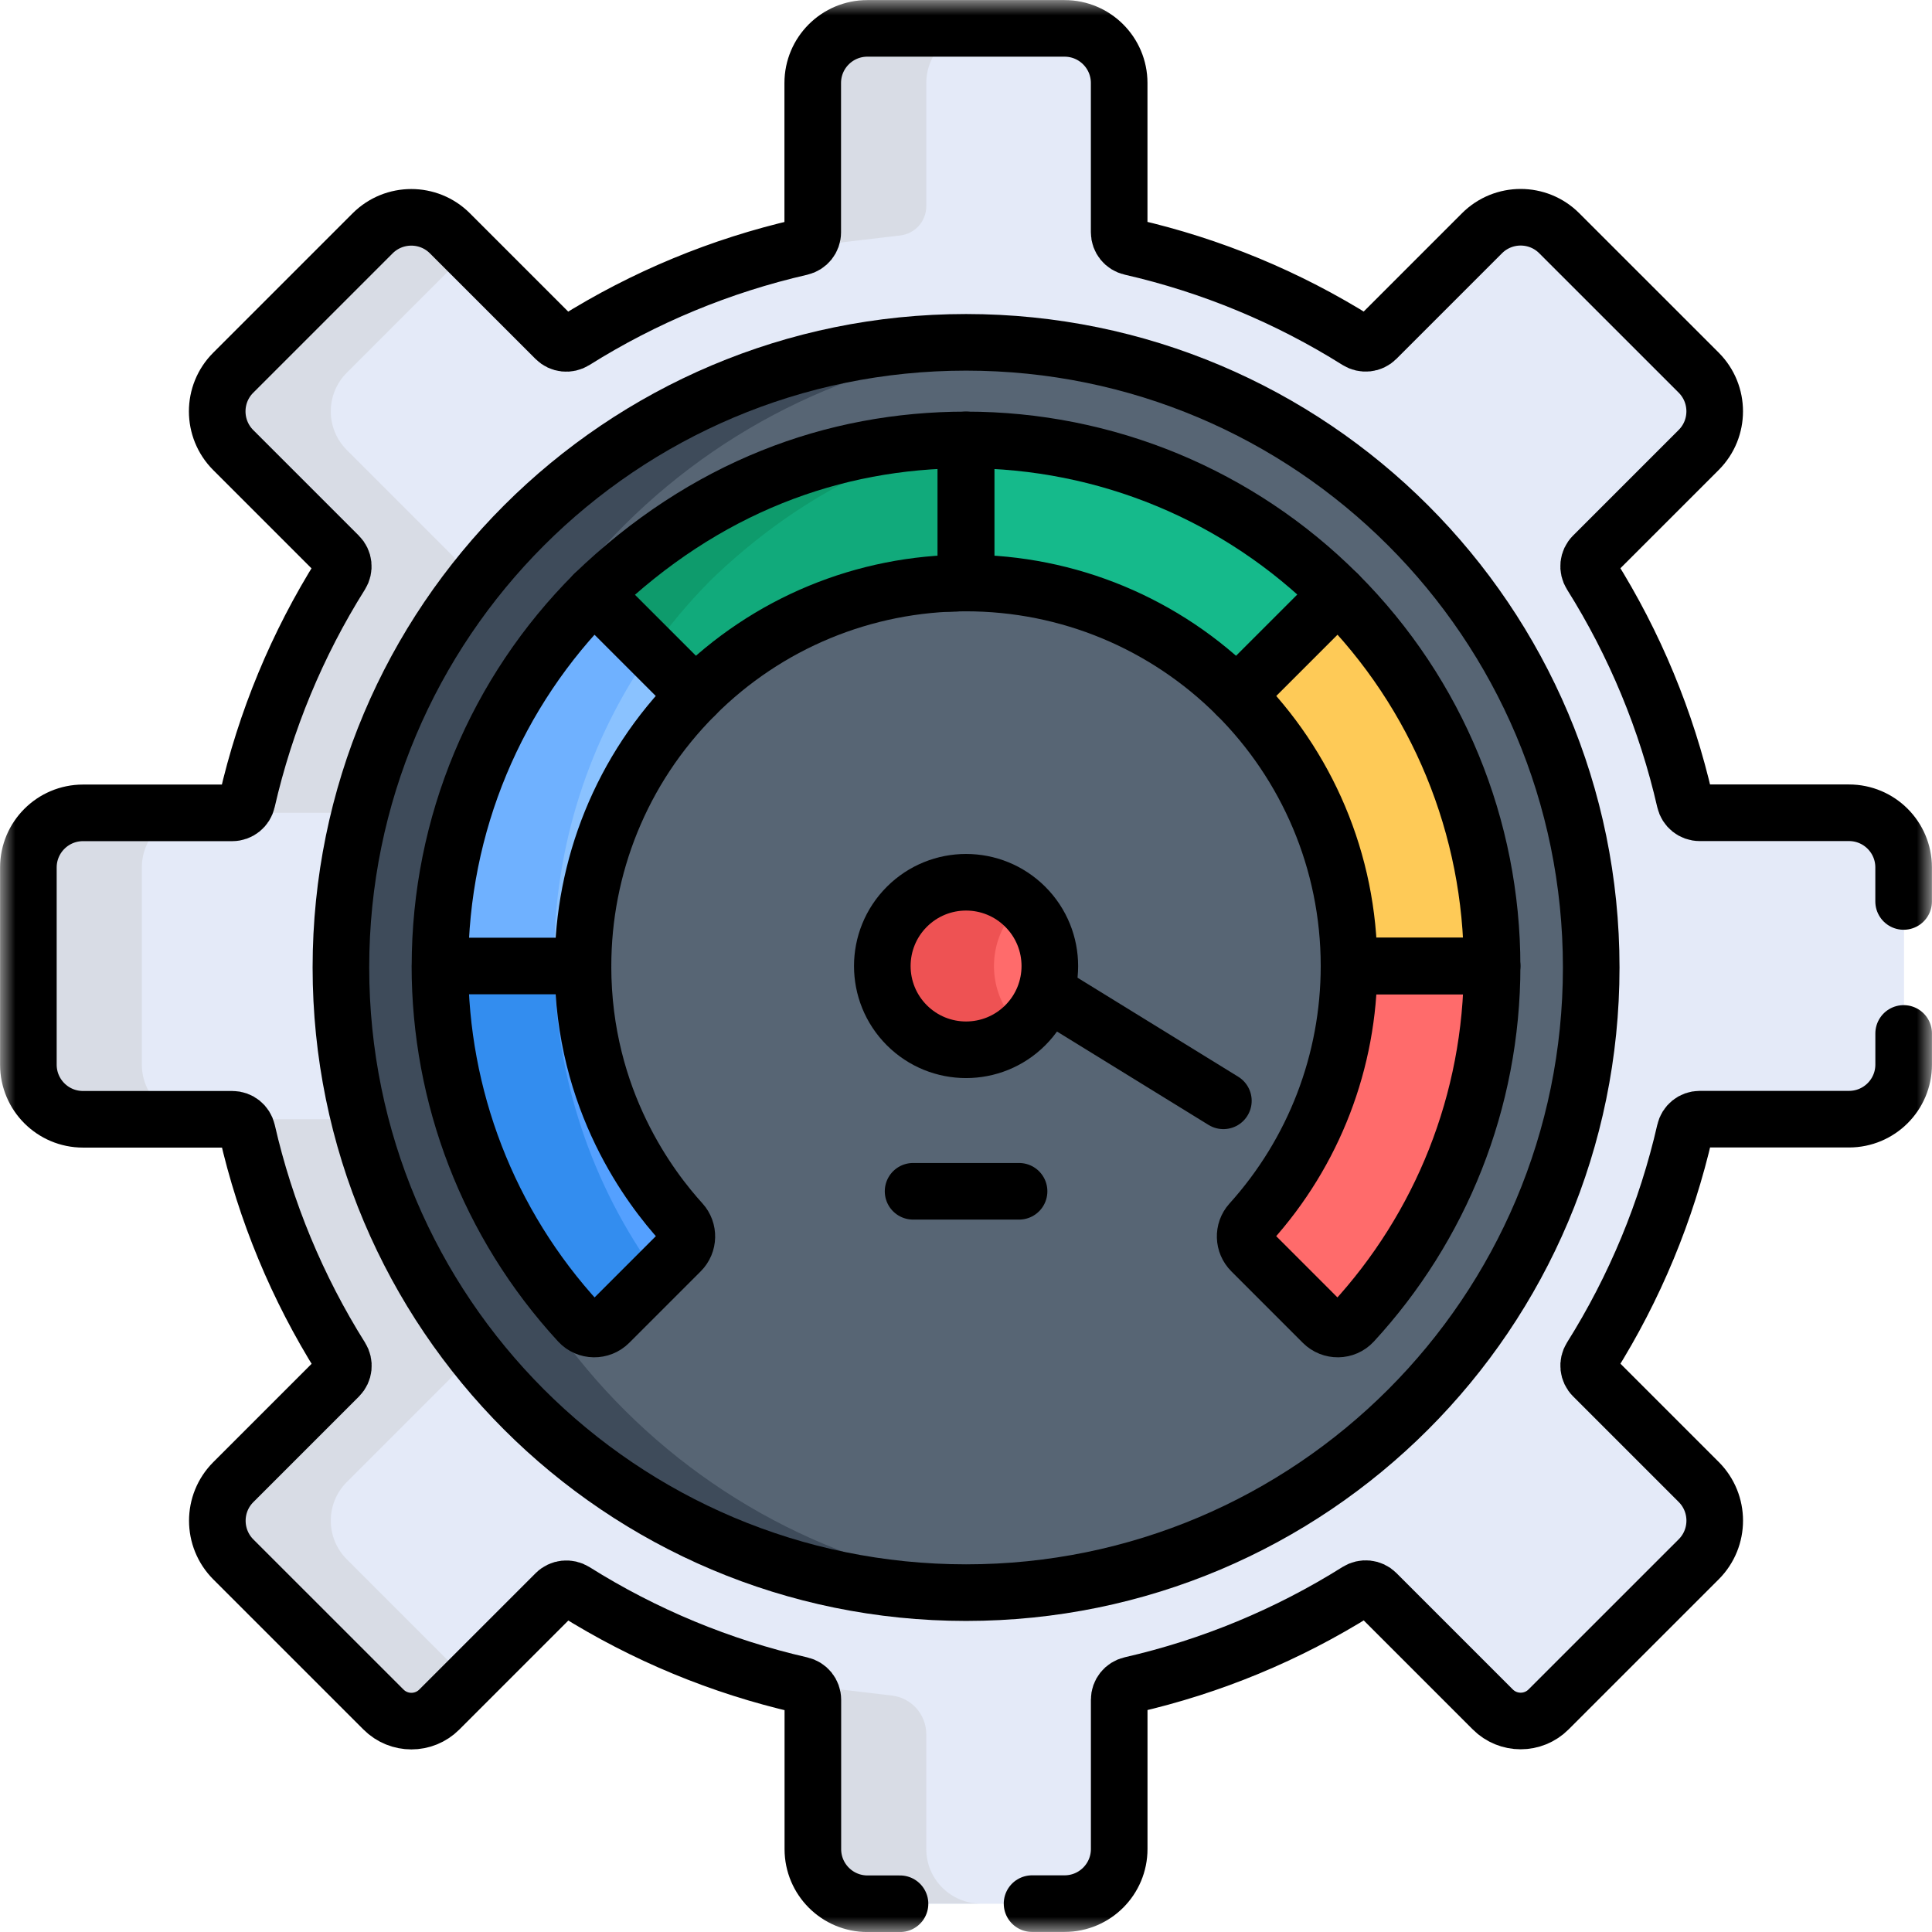 <svg width="64" height="64" viewBox="0 0 64 64" fill="none" xmlns="http://www.w3.org/2000/svg">
<g clip-path="url(#clip0_1463_13422)">
<mask id="mask0_1463_13422" style="mask-type:luminance" maskUnits="userSpaceOnUse" x="0" y="0" width="64" height="64">
<path d="M64 0H0V64H64V0Z" fill="white"/>
</mask>
<g mask="url(#mask0_1463_13422)">
<path d="M61.261 26.924H56.313C56.078 26.924 55.876 26.76 55.823 26.53C55.215 23.874 54.164 21.338 52.714 19.03C52.589 18.83 52.615 18.572 52.782 18.405L56.282 14.905C56.988 14.199 56.988 13.053 56.282 12.345L51.663 7.727C50.956 7.02 49.81 7.02 49.103 7.727L45.603 11.227C45.437 11.393 45.178 11.419 44.978 11.294C42.67 9.844 40.134 8.793 37.478 8.185C37.248 8.133 37.084 7.932 37.084 7.695V2.75C37.084 1.75 36.274 0.94 35.274 0.94H28.743C27.743 0.94 26.933 1.75 26.933 2.75V7.698C26.933 7.933 26.769 8.135 26.539 8.188C23.883 8.795 21.347 9.847 19.039 11.297C18.839 11.422 18.581 11.395 18.414 11.229L14.914 7.729C14.208 7.023 13.062 7.023 12.354 7.729L7.735 12.348C7.029 13.054 7.029 14.2 7.735 14.908L11.236 18.408C11.402 18.574 11.429 18.833 11.303 19.033C9.853 21.34 8.802 23.877 8.194 26.533C8.142 26.763 7.94 26.927 7.704 26.927H2.759C1.759 26.927 0.949 27.737 0.949 28.737V35.268C0.949 36.268 1.759 37.078 2.759 37.078H7.707C7.942 37.078 8.144 37.242 8.197 37.472C8.805 40.128 9.855 42.664 11.306 44.972C11.431 45.172 11.404 45.43 11.238 45.597L7.738 49.097C7.032 49.803 7.032 50.949 7.738 51.657L12.712 56.63C13.223 57.142 14.05 57.142 14.562 56.63L18.417 52.775C18.583 52.609 18.842 52.583 19.042 52.708C21.349 54.158 23.886 55.209 26.542 55.817C26.772 55.869 26.936 56.07 26.936 56.307V61.254C26.936 62.254 27.745 63.064 28.745 63.064H35.277C36.277 63.064 37.087 62.254 37.087 61.254V56.307C37.087 56.072 37.251 55.869 37.48 55.817C40.137 55.209 42.673 54.158 44.98 52.708C45.181 52.583 45.439 52.609 45.605 52.775L49.461 56.63C49.972 57.142 50.799 57.142 51.31 56.63L56.284 51.657C56.99 50.95 56.99 49.804 56.284 49.097L52.784 45.597C52.618 45.43 52.592 45.172 52.717 44.972C54.167 42.664 55.218 40.128 55.825 37.472C55.878 37.242 56.079 37.078 56.316 37.078H61.263C62.263 37.078 63.073 36.268 63.073 35.268V28.737C63.073 27.737 62.263 26.927 61.263 26.927" fill="#E4EAF8"/>
<path d="M11.238 18.407C11.404 18.573 11.43 18.832 11.305 19.032C9.855 21.339 8.804 23.875 8.196 26.532C8.144 26.76 7.943 26.925 7.706 26.925H11.456C11.691 26.925 11.894 26.762 11.946 26.532C12.554 23.875 13.605 21.339 15.055 19.032C15.18 18.832 15.154 18.573 14.988 18.407L11.488 14.907C10.781 14.2 10.781 13.054 11.488 12.347L15.511 8.323L14.916 7.728C14.209 7.022 13.064 7.022 12.356 7.728L7.738 12.347C7.031 13.053 7.031 14.199 7.738 14.907L11.238 18.407Z" fill="#D8DCE5"/>
<path d="M11.488 51.654C10.781 50.946 10.781 49.801 11.488 49.094L14.988 45.594C15.154 45.428 15.181 45.169 15.055 44.969C13.605 42.661 12.554 40.125 11.946 37.469C11.894 37.24 11.693 37.075 11.456 37.075H7.706C7.941 37.075 8.144 37.239 8.196 37.469C8.804 40.125 9.855 42.661 11.305 44.969C11.43 45.169 11.404 45.428 11.238 45.594L7.738 49.094C7.031 49.801 7.031 50.946 7.738 51.654L12.711 56.628C13.223 57.139 14.05 57.139 14.561 56.628L15.511 55.678L11.488 51.655V51.654Z" fill="#D8DCE5"/>
<path d="M4.699 35.265V28.734C4.699 27.734 5.509 26.924 6.509 26.924H2.759C1.759 26.924 0.949 27.734 0.949 28.734V35.265C0.949 36.265 1.759 37.075 2.759 37.075H6.509C5.509 37.075 4.699 36.265 4.699 35.265Z" fill="#D8DCE5"/>
<path d="M28.744 0.94C27.744 0.94 26.934 1.75 26.934 2.75V7.698C26.934 7.933 26.77 8.135 26.54 8.188L29.821 7.8C30.314 7.743 30.685 7.325 30.685 6.829V2.749C30.685 1.749 31.495 0.939 32.495 0.939H28.745L28.744 0.94Z" fill="#D8DCE5"/>
<path d="M52.273 32.049C52.273 43.487 43.002 52.758 31.564 52.758C20.127 52.758 10.855 43.487 10.855 32.049C10.855 20.612 20.127 11.34 31.564 11.34C43.002 11.34 52.273 20.612 52.273 32.049Z" fill="#576574"/>
<path d="M14.605 32.049C14.605 21.244 22.881 12.374 33.439 11.426C32.822 11.371 32.197 11.341 31.564 11.341C20.127 11.341 10.855 20.613 10.855 32.05C10.855 43.488 20.127 52.759 31.564 52.759C32.197 52.759 32.822 52.729 33.439 52.674C22.881 51.726 14.605 42.856 14.605 32.051" fill="#3E4B5A"/>
<path d="M44.333 19.678C41.057 16.403 36.646 14.573 32.011 14.573V19.313C35.407 19.313 38.612 20.659 40.982 23.029L42.8 21.212L44.333 19.678Z" fill="#15BA8B"/>
<path d="M19.686 19.678L23.038 23.029C25.42 20.645 28.634 19.313 32.009 19.313V14.573C27.619 14.573 23.35 16.143 19.686 19.677" fill="#11AA7B"/>
<path d="M19.322 32C19.322 28.743 20.573 25.494 23.038 23.029L19.687 19.678C16.451 22.914 14.582 27.31 14.582 32H19.322Z" fill="#8AC2FF"/>
<path d="M19.322 32H14.582C14.582 36.303 16.167 40.525 19.188 43.804C19.454 44.094 19.912 44.099 20.191 43.82L22.559 41.451C22.822 41.189 22.832 40.765 22.582 40.49C21.586 39.391 19.322 36.476 19.322 32.001" fill="#54A0FF"/>
<path d="M23.559 19.204C26.018 16.833 28.744 15.329 31.596 14.578C27.353 14.674 23.236 16.255 19.686 19.678L21.575 21.566C22.168 20.724 22.831 19.934 23.559 19.205" fill="#0E9B6C"/>
<path d="M18.355 31.766C18.355 28.046 19.509 24.508 21.574 21.565L19.685 19.676C16.449 22.913 14.58 27.309 14.58 31.999H18.356C18.356 31.921 18.354 31.843 18.354 31.765" fill="#6FB1FF"/>
<path d="M18.358 32H14.582C14.582 36.303 16.167 40.525 19.188 43.804C19.456 44.094 19.912 44.099 20.191 43.82L21.771 42.24C19.573 39.234 18.407 35.65 18.358 32Z" fill="#338DEF"/>
<path d="M44.333 19.678L40.981 23.029C43.285 25.333 44.698 28.515 44.698 32H49.436C49.436 27.43 47.648 22.991 44.333 19.678Z" fill="#FECA57"/>
<path d="M44.698 32C44.698 35.153 43.534 38.169 41.432 40.498C41.185 40.771 41.2 41.191 41.46 41.451L43.829 43.82C44.108 44.099 44.564 44.094 44.83 43.804C47.724 40.663 49.437 36.496 49.437 32H44.697H44.698Z" fill="#FF6B6B"/>
<path d="M33.974 33.963C32.89 35.046 31.134 35.046 30.05 33.963C28.966 32.879 28.966 31.123 30.05 30.039C31.134 28.955 32.89 28.955 33.974 30.039C35.058 31.123 35.058 32.879 33.974 33.963Z" fill="#FF6B6B"/>
<path d="M33.857 29.933C32.767 28.959 31.095 28.993 30.049 30.039C28.965 31.123 28.965 32.879 30.049 33.963C31.095 35.009 32.767 35.042 33.857 34.069C32.715 33.057 32.61 31.31 33.623 30.168C33.697 30.085 33.774 30.007 33.857 29.934" fill="#EE5253"/>
<path d="M30.684 61.25V57.449C30.684 56.795 30.195 56.244 29.545 56.167L26.54 55.812C26.77 55.865 26.934 56.066 26.934 56.303V61.25C26.934 62.25 27.744 63.06 28.744 63.06H32.494C31.494 63.06 30.684 62.25 30.684 61.25Z" fill="#D8DCE5"/>
<path d="M31.718 19.315H31.695" stroke="black" stroke-width="1.875" stroke-linecap="round" stroke-linejoin="round"/>
<path d="M31.697 19.316C31.53 19.32 31.414 19.326 31.414 19.326C31.508 19.323 31.603 19.319 31.697 19.316Z" stroke="black" stroke-width="1.875" stroke-linecap="round" stroke-linejoin="round"/>
<path d="M44.322 19.678C41.046 16.403 36.635 14.573 32 14.573V19.313C35.396 19.313 38.601 20.659 40.971 23.029L42.789 21.212L44.322 19.678Z" stroke="black" stroke-width="1.875" stroke-linecap="round" stroke-linejoin="round"/>
<path d="M19.677 19.678L23.028 23.029C25.41 20.645 28.624 19.313 31.999 19.313V14.573C27.609 14.573 23.34 16.143 19.677 19.677V19.678Z" stroke="black" stroke-width="1.875" stroke-linecap="round" stroke-linejoin="round"/>
<path d="M19.313 32C19.313 28.743 20.564 25.494 23.029 23.029L19.678 19.678C16.442 22.914 14.575 27.31 14.575 32H19.314H19.313ZM19.313 32H14.573C14.573 36.303 16.158 40.525 19.178 43.804C19.445 44.094 19.902 44.099 20.181 43.82L22.549 41.452C22.812 41.189 22.822 40.765 22.572 40.49C21.576 39.392 19.312 36.477 19.312 32.002L19.313 32Z" stroke="black" stroke-width="1.875" stroke-linecap="round" stroke-linejoin="round"/>
<path d="M44.323 19.678L40.972 23.029C43.275 25.333 44.688 28.515 44.688 32H49.427C49.427 27.43 47.638 22.991 44.323 19.678Z" stroke="black" stroke-width="1.875" stroke-linecap="round" stroke-linejoin="round"/>
<path d="M44.688 32C44.688 35.153 43.524 38.169 41.423 40.498C41.177 40.771 41.192 41.191 41.452 41.451L43.82 43.82C44.099 44.099 44.555 44.094 44.822 43.804C47.715 40.663 49.428 36.496 49.428 32H44.688Z" stroke="black" stroke-width="1.875" stroke-linecap="round" stroke-linejoin="round"/>
<path d="M30.247 39.463H33.758" stroke="black" stroke-width="1.875" stroke-linecap="round" stroke-linejoin="round"/>
<path d="M33.964 33.963C32.88 35.046 31.124 35.046 30.04 33.963C28.957 32.879 28.957 31.123 30.04 30.039C31.124 28.955 32.88 28.955 33.964 30.039C35.048 31.123 35.048 32.879 33.964 33.963Z" stroke="black" stroke-width="1.875" stroke-linecap="round" stroke-linejoin="round"/>
<path d="M35 33.061L40.526 36.466" stroke="black" stroke-width="1.875" stroke-linecap="round" stroke-linejoin="round"/>
<path d="M34.188 63.06H35.265C36.265 63.06 37.075 62.25 37.075 61.25V56.303C37.075 56.068 37.239 55.865 37.469 55.813C40.125 55.205 42.661 54.154 44.969 52.704C45.169 52.579 45.428 52.605 45.594 52.771L49.449 56.626C49.96 57.138 50.788 57.138 51.299 56.626L56.273 51.653C56.979 50.946 56.979 49.8 56.273 49.093L52.773 45.593C52.606 45.426 52.579 45.168 52.705 44.968C54.155 42.66 55.206 40.124 55.814 37.468C55.866 37.238 56.068 37.074 56.304 37.074H61.251C62.251 37.074 63.061 36.264 63.061 35.264V34.234" stroke="black" stroke-width="1.875" stroke-linecap="round" stroke-linejoin="round"/>
<path d="M63.06 29.862V28.734C63.06 27.734 62.25 26.924 61.25 26.924H56.303C56.068 26.924 55.865 26.76 55.813 26.53C55.204 23.874 54.154 21.338 52.704 19.03C52.579 18.83 52.605 18.572 52.772 18.405L56.272 14.905C56.978 14.199 56.978 13.053 56.272 12.345L51.653 7.727C50.947 7.02 49.8 7.02 49.093 7.727L45.593 11.227C45.427 11.393 45.168 11.419 44.968 11.294C42.66 9.844 40.124 8.793 37.468 8.185C37.238 8.133 37.074 7.932 37.074 7.695V2.75C37.074 1.75 36.264 0.94 35.264 0.94H28.733C27.733 0.94 26.923 1.75 26.923 2.75V7.698C26.923 7.933 26.759 8.135 26.529 8.188C23.873 8.797 21.337 9.847 19.029 11.297C18.829 11.422 18.57 11.395 18.404 11.229L14.904 7.729C14.198 7.023 13.052 7.023 12.344 7.729L7.725 12.348C7.019 13.054 7.019 14.2 7.725 14.908L11.225 18.408C11.392 18.574 11.419 18.833 11.293 19.033C9.843 21.34 8.792 23.877 8.184 26.533C8.132 26.763 7.93 26.927 7.694 26.927H2.75C1.75 26.927 0.94 27.737 0.94 28.737V35.268C0.94 36.268 1.75 37.078 2.75 37.078H7.698C7.933 37.078 8.135 37.242 8.188 37.472C8.795 40.128 9.847 42.664 11.297 44.972C11.422 45.172 11.395 45.43 11.229 45.597L7.729 49.097C7.023 49.803 7.023 50.949 7.729 51.657L12.703 56.63C13.214 57.142 14.042 57.142 14.553 56.63L18.408 52.775C18.574 52.609 18.833 52.583 19.033 52.708C21.34 54.158 23.877 55.209 26.533 55.817C26.763 55.869 26.927 56.07 26.927 56.307V61.254C26.927 62.254 27.737 63.064 28.737 63.064H29.814" stroke="black" stroke-width="1.875" stroke-linecap="round" stroke-linejoin="round"/>
<path d="M52.711 32.049C52.711 43.487 43.439 52.758 32.002 52.758C20.564 52.758 11.293 43.487 11.293 32.049C11.293 20.612 20.564 11.34 32.002 11.34C43.439 11.34 52.711 20.612 52.711 32.049Z" stroke="black" stroke-width="1.875" stroke-linecap="round" stroke-linejoin="round"/>
</g>
</g>
<defs>
<clipPath id="clip0_1463_13422">
<rect width="64" height="64" fill="white"/>
</clipPath>
</defs>
</svg>
